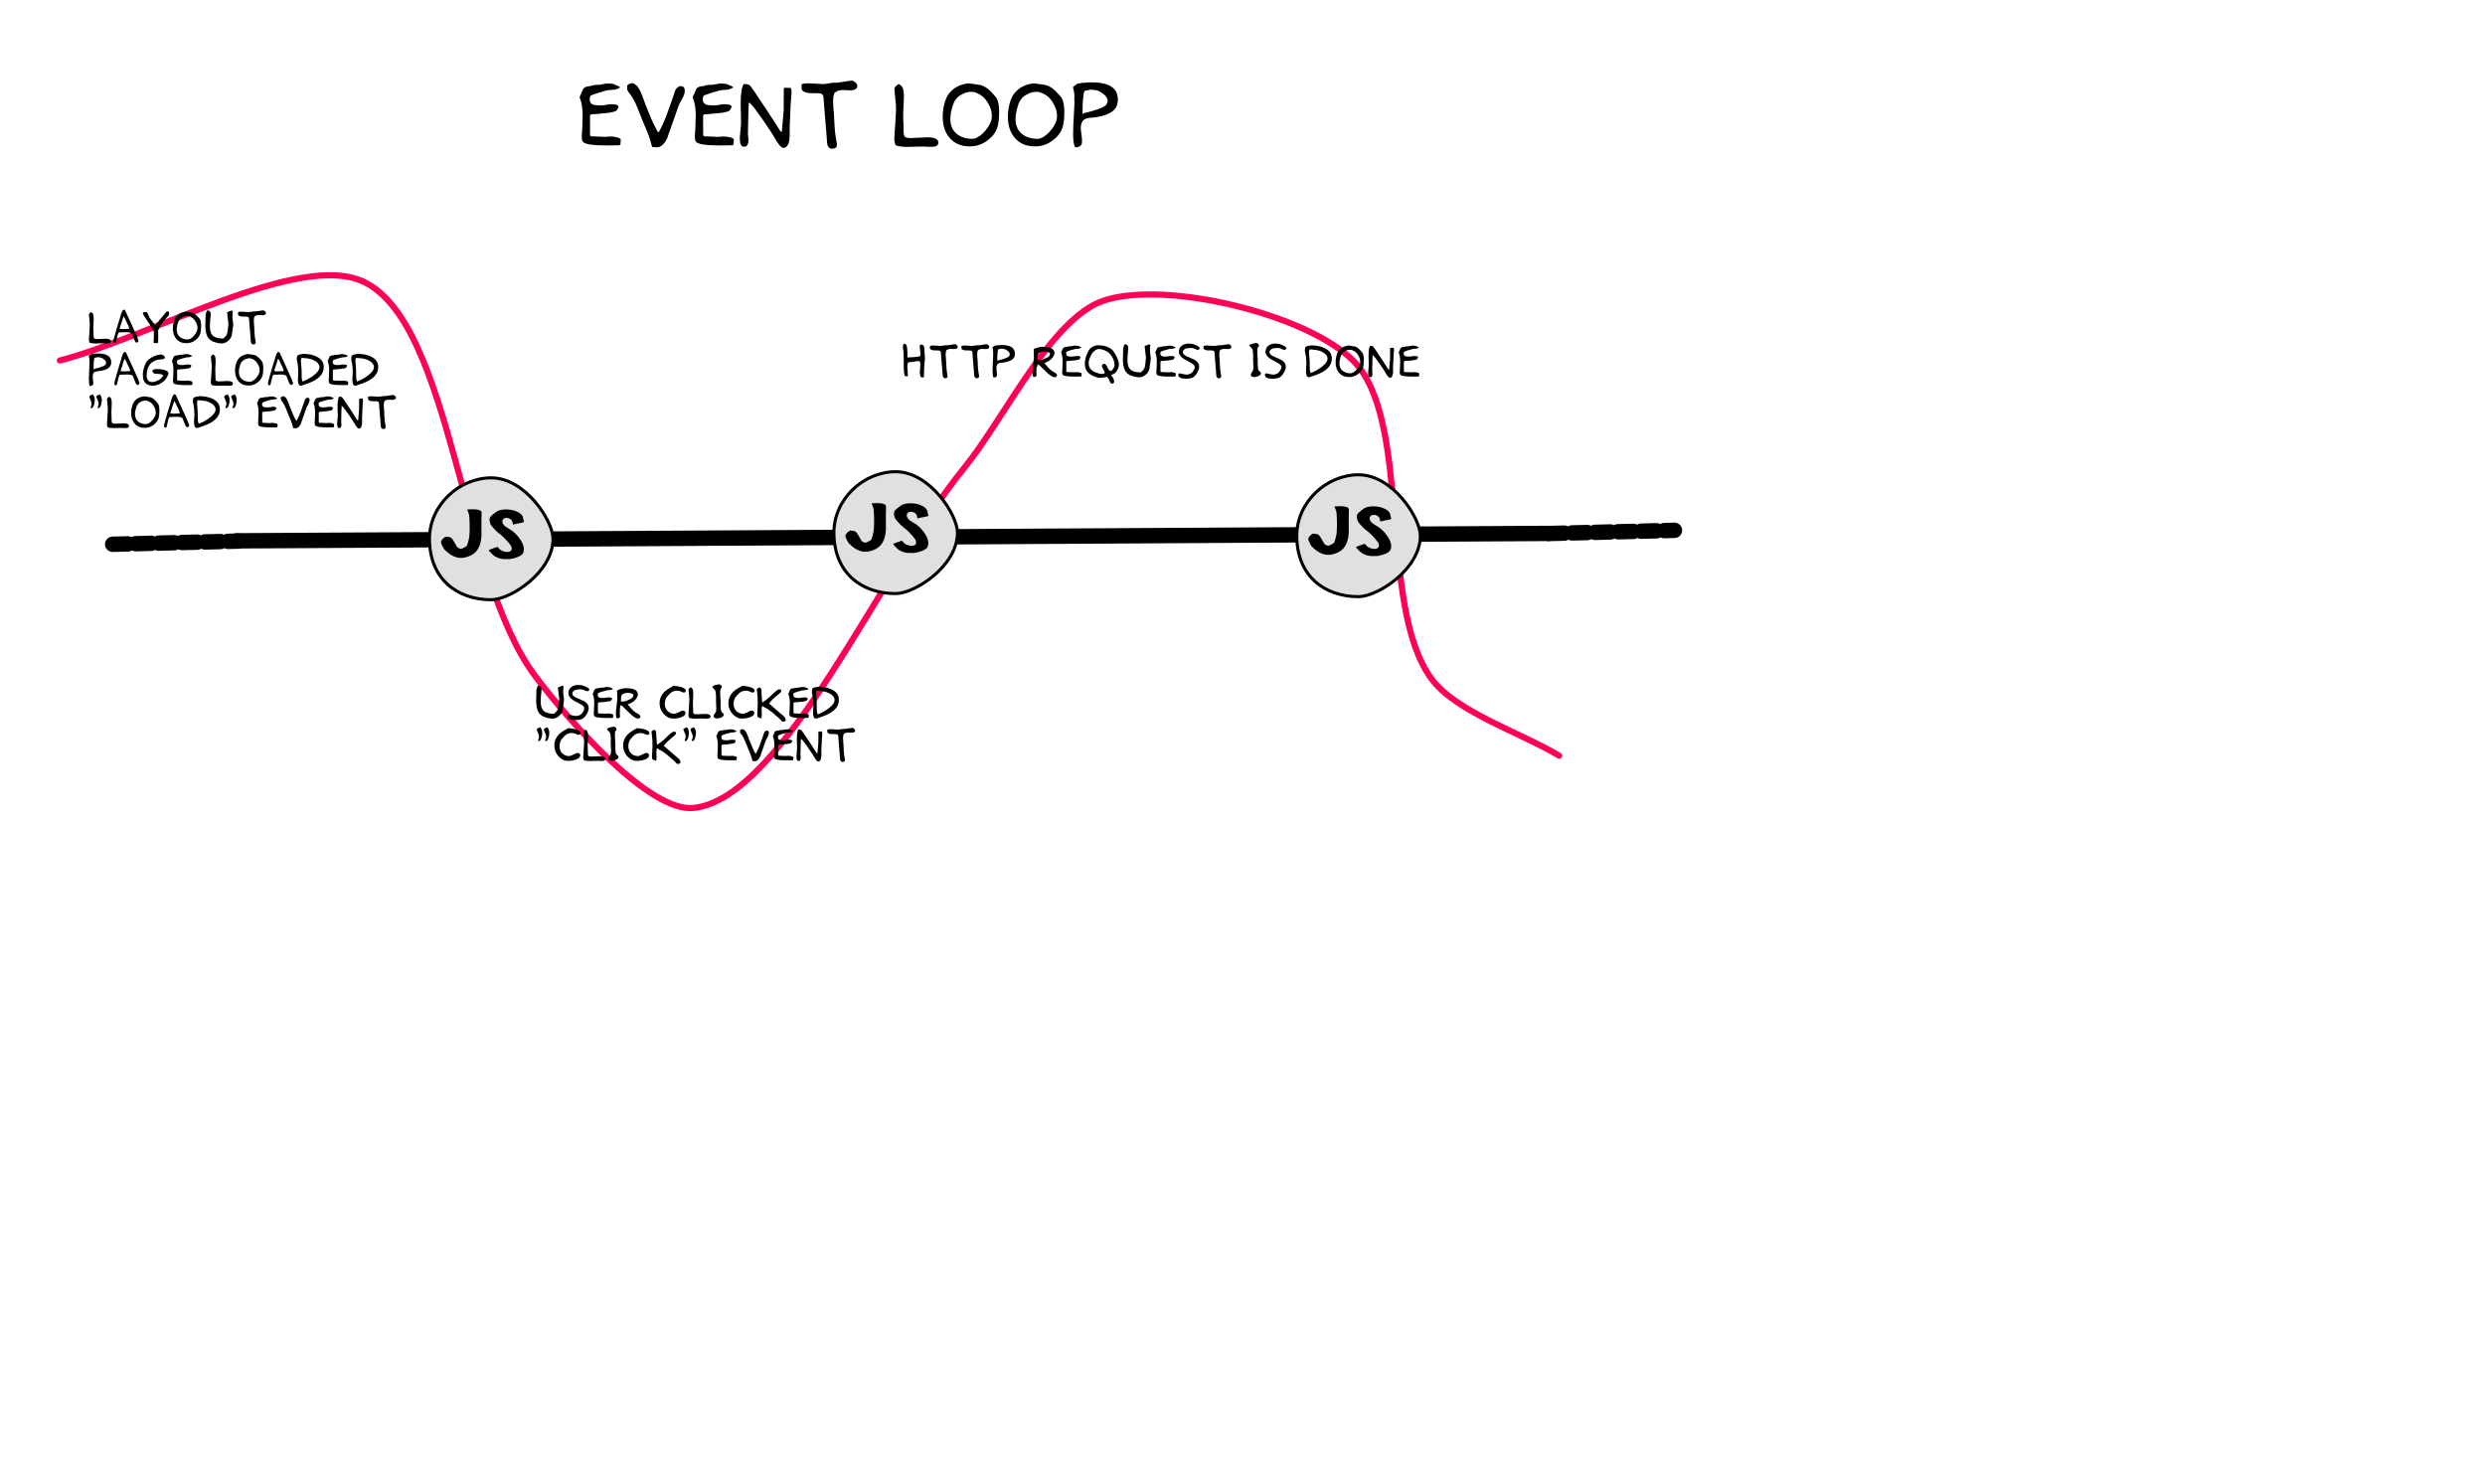 <?xml version="1.0" encoding="UTF-8"?>
<svg xmlns="http://www.w3.org/2000/svg" xmlns:xlink="http://www.w3.org/1999/xlink" width="1212pt" height="724pt" viewBox="0 0 1212 724" version="1.1">
<defs>
<g>
<symbol overflow="visible" id="glyph0-0">
<path style="stroke:none;" d="M 1.906 0 L 1.906 -24.766 L 13.297 -24.766 L 13.297 0 L 1.906 0 Z M 3.797 -1.953 L 11.391 -1.953 L 11.391 -22.844 L 3.797 -22.844 L 3.797 -1.953 Z M 3.797 -1.953 "/>
</symbol>
<symbol overflow="visible" id="glyph0-1">
<path style="stroke:none;" d="M 19.75 -22.562 C 19.84 -22.395 19.867 -21.855 19.828 -20.953 C 19.773 -19.797 19.758 -19.145 19.781 -19 C 19.738 -17.688 19.727 -15.926 19.75 -13.719 C 19.777 -13.133 19.797 -12.555 19.797 -11.984 C 19.797 -6.492 18.105 -2.918 14.734 -1.266 C 12.992 -0.398 11.34 0.031 9.781 0.031 C 7.082 0.031 4.398 -1.332 1.734 -4.062 C 1.484 -4.301 1.117 -4.926 0.641 -5.938 C 0.172 -6.945 -0.039 -7.535 0 -7.703 C 0.164 -8.43 0.613 -9.082 1.344 -9.656 C 2.008 -10.195 2.344 -10.414 2.344 -10.312 C 2.801 -10.27 3.254 -10.227 3.703 -10.188 C 4.273 -10.102 4.68 -9.977 4.922 -9.812 C 5.387 -9.52 6.004 -8.668 6.766 -7.266 C 7.535 -5.867 7.973 -5.137 8.078 -5.078 C 8.824 -4.617 9.426 -4.391 9.875 -4.391 C 9.875 -4.348 10.328 -4.539 11.234 -4.969 C 12.148 -5.395 12.68 -5.82 12.828 -6.25 C 12.98 -6.684 13.18 -7.379 13.422 -8.328 C 13.785 -9.773 13.957 -10.859 13.938 -11.578 C 14.039 -12.855 14.059 -14.625 14 -16.875 C 13.938 -19.059 13.836 -20.504 13.703 -21.203 L 12.844 -23.438 C 12.77 -23.613 13.625 -23.703 15.406 -23.703 C 17.832 -23.703 19.281 -23.32 19.75 -22.562 Z M 19.75 -22.562 "/>
</symbol>
<symbol overflow="visible" id="glyph0-2">
<path style="stroke:none;" d="M 7.047 0.594 C 5.098 0.406 3.426 -0.254 2.031 -1.391 C 1.77 -1.68 1.504 -1.957 1.234 -2.219 C 0.973 -2.488 0.699 -2.766 0.422 -3.047 C 0.141 -3.324 -0.008 -3.602 -0.031 -3.875 C 1.363 -4.383 2.781 -4.891 4.219 -5.391 C 4.809 -4.555 5.461 -3.957 6.172 -3.594 C 7.098 -3.113 8 -2.875 8.875 -2.875 C 10.371 -2.875 11.125 -3.441 11.125 -4.578 C 11.125 -4.973 11.008 -5.414 10.781 -5.906 C 10.238 -6.57 9.621 -7.336 8.938 -8.203 C 7.5 -9.805 6.129 -11.078 4.828 -12.016 C 4.285 -12.398 3.512 -13.129 2.516 -14.203 C 1.523 -15.273 0.957 -16 0.812 -16.375 C 0.488 -17.215 0.328 -17.941 0.328 -18.547 C 0.328 -19.012 0.41 -19.438 0.578 -19.812 C 0.723 -20.102 1.305 -20.66 2.328 -21.484 C 3.348 -22.305 4.094 -22.812 4.562 -23 C 5.676 -23.414 6.957 -23.625 8.406 -23.625 C 10.07 -23.625 11.625 -23.352 13.062 -22.812 C 14.582 -22.258 15.656 -21.512 16.281 -20.578 C 16.402 -20.422 16.566 -19.914 16.766 -19.062 C 16.98 -18.051 17.102 -17.512 17.125 -17.453 C 16.582 -17.285 16.023 -17.133 15.453 -17 C 14.805 -16.832 14.18 -16.727 13.578 -16.688 C 13.148 -16.477 12.527 -16.34 11.719 -16.281 C 11.664 -17.746 11.137 -18.695 10.141 -19.125 C 9.598 -19.371 9.082 -19.5 8.594 -19.5 C 8.008 -19.5 7.523 -19.332 7.141 -19 C 6.754 -18.676 6.562 -18.262 6.562 -17.766 C 6.562 -17.535 6.602 -17.309 6.688 -17.094 C 6.902 -16.383 7.453 -15.723 8.328 -15.109 C 9.105 -14.609 9.895 -14.113 10.688 -13.625 C 12.246 -12.613 13.664 -11.238 14.938 -9.5 C 16.371 -7.539 17.094 -5.762 17.094 -4.172 C 17.094 -3.555 16.98 -2.988 16.766 -2.469 C 16.254 -1.363 14.836 -0.508 12.516 0.094 C 11.254 0.426 10.43 0.602 10.047 0.625 C 9.379 0.664 8.379 0.652 7.047 0.594 Z M 7.047 0.594 "/>
</symbol>
<symbol overflow="visible" id="glyph1-0">
<path style="stroke:none;" d="M 1.281 0 L 1.281 -16.516 L 8.875 -16.516 L 8.875 0 L 1.281 0 Z M 2.531 -1.297 L 7.594 -1.297 L 7.594 -15.234 L 2.531 -15.234 L 2.531 -1.297 Z M 2.531 -1.297 "/>
</symbol>
<symbol overflow="visible" id="glyph1-1">
<path style="stroke:none;" d="M 1.141 -15.25 C 1.648 -14.977 1.977 -14.652 2.125 -14.281 C 2.309 -13.758 2.406 -13.012 2.406 -12.047 C 2.406 -11.555 2.379 -10.879 2.328 -10.016 C 2.266 -9.086 2.234 -8.473 2.234 -8.172 C 2.211 -7.734 2.219 -7.152 2.25 -6.438 C 2.301 -5.488 2.328 -4.918 2.328 -4.734 C 2.328 -4.348 2.328 -3.949 2.328 -3.547 C 2.336 -3.098 2.41 -2.746 2.547 -2.5 C 2.711 -2.207 3.25 -2.062 4.156 -2.062 C 4.52 -2.062 5.156 -2.094 6.062 -2.156 C 6.977 -2.215 7.664 -2.25 8.125 -2.25 C 9.863 -2.25 10.758 -1.84 10.812 -1.031 C 10.812 -0.438 10.504 -0.09 9.891 0 C 9.285 0.09 8.668 0.105 8.047 0.047 C 7.648 0.016 7.199 0 6.703 0 C 6.336 0 5.773 0.008 5.016 0.031 C 4.266 0.059 3.707 0.078 3.344 0.078 C 2.258 0.078 1.367 -0.016 0.672 -0.203 C 0.453 -0.273 0.344 -0.363 0.344 -0.469 C 0.156 -0.871 0.062 -1.352 0.062 -1.906 C 0.062 -2.121 0.082 -2.441 0.125 -2.859 C 0.164 -3.273 0.188 -3.582 0.188 -3.781 C 0.195 -4.184 0.266 -5.238 0.391 -6.938 C 0.48 -8.195 0.508 -9.234 0.469 -10.047 C 0.469 -10.16 0.336 -11.508 0.078 -14.094 C 0.148 -14.465 0.504 -14.852 1.141 -15.25 Z M 1.141 -15.25 "/>
</symbol>
<symbol overflow="visible" id="glyph1-2">
<path style="stroke:none;" d="M 10.453 -6.047 C 9.898 -7.336 9.129 -9.047 8.141 -11.172 C 6.961 -13.68 6.18 -15.383 5.797 -16.281 C 5.641 -16.301 5.363 -16.344 4.969 -16.406 C 4.531 -15.875 4.195 -15.254 3.969 -14.547 C 3.75 -13.836 3.543 -13.129 3.359 -12.422 C 3.023 -11.328 2.473 -9.508 1.703 -6.969 C 1.43 -6.145 1.289 -5.645 1.281 -5.469 C 1.281 -5.301 1.09 -4.621 0.719 -3.438 C 0.344 -2.258 0.156 -1.43 0.156 -0.953 C 0.156 -0.578 0.258 -0.34 0.469 -0.25 C 0.883 -0.082 1.188 -0.148 1.375 -0.453 C 1.445 -0.574 1.555 -1.004 1.703 -1.734 C 2.055 -3.535 2.406 -4.688 2.75 -5.188 C 2.75 -5.246 2.785 -5.289 2.859 -5.312 C 2.941 -5.332 3.039 -5.344 3.156 -5.344 C 3.363 -5.332 3.457 -5.328 3.438 -5.328 C 3.621 -5.328 4.055 -5.344 4.734 -5.375 C 5.41 -5.402 5.953 -5.422 6.359 -5.422 C 7.949 -5.422 8.883 -5.18 9.156 -4.703 C 9.215 -4.578 9.508 -3.867 10.031 -2.578 C 10.465 -1.422 10.773 -0.758 10.953 -0.594 C 11.129 -0.426 11.316 -0.344 11.516 -0.344 C 11.648 -0.344 11.785 -0.383 11.922 -0.469 C 12.012 -0.551 12.16 -0.672 12.359 -0.828 C 12.367 -0.848 12.379 -0.879 12.391 -0.922 C 12.48 -1.199 12.223 -2.055 11.609 -3.484 C 11.223 -4.336 10.836 -5.191 10.453 -6.047 Z M 7.734 -7.219 L 7.734 -7.094 C 7.492 -7.094 7.02 -7.066 6.312 -7.016 C 5.602 -6.973 5.07 -6.953 4.719 -6.953 C 4.156 -6.953 3.727 -7 3.438 -7.094 L 3.156 -7.094 L 5.109 -13.125 C 5.387 -12.832 5.641 -12.445 5.859 -11.969 C 6.043 -11.539 6.234 -11.113 6.422 -10.688 C 6.699 -10.133 6.984 -9.574 7.266 -9.016 C 7.574 -8.359 7.781 -7.758 7.875 -7.219 L 7.734 -7.219 Z M 7.734 -7.219 "/>
</symbol>
<symbol overflow="visible" id="glyph1-3">
<path style="stroke:none;" d="M 2.203 -15.25 C 2.48 -14.863 2.707 -14.434 2.875 -13.969 C 3.102 -13.383 3.301 -12.945 3.469 -12.656 C 3.738 -12.176 4.352 -11.355 5.312 -10.203 C 5.496 -9.93 5.688 -9.676 5.875 -9.438 C 6.164 -9.062 6.379 -8.875 6.516 -8.875 C 6.605 -8.875 6.879 -9.203 7.328 -9.859 C 7.879 -10.668 8.211 -11.141 8.328 -11.266 C 8.785 -11.785 9.547 -12.676 10.609 -13.938 C 10.836 -14.215 11.062 -14.508 11.281 -14.812 C 11.559 -15.164 11.82 -15.395 12.062 -15.5 C 12.402 -15.633 12.676 -15.613 12.875 -15.438 C 13.039 -15.289 13.125 -15.043 13.125 -14.703 C 13.125 -14.285 13.027 -13.91 12.844 -13.578 C 12.301 -13.023 11.285 -11.793 9.797 -9.891 C 9.43 -9.43 8.988 -8.699 8.469 -7.703 C 8.008 -6.816 7.77 -6.375 7.75 -6.375 C 7.75 -4.832 7.758 -3.785 7.781 -3.234 C 7.801 -2.078 7.785 -1.148 7.734 -0.453 C 7.703 -0.203 7.383 -0.078 6.781 -0.078 C 6.625 -0.078 6.41 -0.086 6.141 -0.109 C 5.867 -0.129 5.711 -0.141 5.672 -0.141 C 5.578 -0.473 5.531 -0.773 5.531 -1.047 C 5.531 -1.168 5.562 -1.461 5.625 -1.922 C 5.676 -2.305 5.691 -2.688 5.672 -3.062 C 5.641 -3.238 5.641 -3.766 5.672 -4.641 C 5.68 -5.316 5.633 -5.844 5.531 -6.219 C 5.27 -6.777 4.27 -8.32 2.531 -10.844 C 1.008 -13.027 0.258 -14.32 0.281 -14.719 C 0.289 -14.977 0.539 -15.133 1.031 -15.188 C 1.426 -15.207 1.816 -15.227 2.203 -15.25 Z M 2.203 -15.25 "/>
</symbol>
<symbol overflow="visible" id="glyph1-4">
<path style="stroke:none;" d="M 13.797 -8.531 C 13.797 -9.902 13.598 -10.977 13.203 -11.75 C 13.055 -12.008 12.59 -12.547 11.812 -13.359 C 11.039 -14.18 10.227 -14.719 9.375 -14.969 C 9.145 -15.027 8.145 -15.18 6.375 -15.422 C 4.281 -15.211 2.66 -14.363 1.516 -12.875 C 0.922 -12.094 0.48 -10.93 0.203 -9.391 C 0.078 -8.66 0.016 -7.949 0.016 -7.266 C 0.016 -5.16 0.57 -3.449 1.688 -2.141 C 2.852 -0.754 4.473 -0.055 6.547 -0.047 C 8.148 -0.016 9.613 -0.492 10.938 -1.484 C 12.121 -2.367 12.922 -3.398 13.328 -4.578 C 13.637 -5.512 13.797 -6.832 13.797 -8.531 Z M 11.641 -5.766 C 11.18 -4.766 10.523 -3.871 9.672 -3.094 C 8.828 -2.32 8.051 -1.914 7.344 -1.875 C 5.688 -1.875 4.363 -2.301 3.375 -3.156 C 2.383 -4.008 1.891 -5.207 1.891 -6.75 C 1.891 -7.352 1.969 -8 2.125 -8.688 C 2.332 -9.488 2.5 -10.066 2.625 -10.422 C 2.84 -10.98 3.148 -11.477 3.547 -11.906 C 3.793 -12.184 4.098 -12.414 4.453 -12.594 C 4.805 -12.77 5.148 -12.941 5.484 -13.109 C 5.887 -13.211 6.312 -13.297 6.75 -13.359 C 7.184 -13.359 7.52 -13.324 7.75 -13.266 C 7.926 -13.223 8.254 -13.09 8.734 -12.875 C 9.605 -12.477 10.363 -11.762 11 -10.734 C 11.676 -9.66 12.016 -8.57 12.016 -7.469 C 12.016 -6.832 11.887 -6.262 11.641 -5.766 Z M 11.641 -5.766 "/>
</symbol>
<symbol overflow="visible" id="glyph1-5">
<path style="stroke:none;" d="M 0.953 -16.141 C 1.629 -15.984 2.066 -15.746 2.266 -15.438 C 2.473 -15.133 2.578 -14.66 2.578 -14.016 C 2.578 -13.973 2.508 -13.23 2.375 -11.797 C 2.238 -10.359 2.172 -9.227 2.172 -8.406 C 2.172 -6.312 2.594 -4.809 3.438 -3.906 C 4.426 -2.852 6.172 -2.328 8.672 -2.328 C 8.773 -2.449 9.051 -2.711 9.5 -3.109 C 9.852 -3.43 10.102 -3.723 10.25 -3.984 C 10.57 -4.543 10.797 -5.453 10.922 -6.703 C 10.973 -7.324 11.066 -8.258 11.203 -9.5 L 10.547 -15.094 C 10.754 -15.227 11.094 -15.391 11.562 -15.578 C 12.152 -15.836 12.586 -15.969 12.859 -15.969 C 13.035 -15.969 13.125 -15.91 13.125 -15.797 L 13.297 -15.797 C 13.297 -15.453 13.262 -14.898 13.203 -14.141 C 13.16 -13.461 13.145 -12.902 13.156 -12.469 L 13.531 -9.516 C 13.539 -9.348 13.547 -9.176 13.547 -9 C 13.547 -8.738 13.434 -7.91 13.219 -6.516 C 13.145 -5.941 13.023 -5.082 12.859 -3.938 C 12.586 -2.852 11.957 -1.91 10.969 -1.109 C 9.988 -0.316 8.949 0.078 7.859 0.078 C 7.266 0.078 6.383 -0.062 5.219 -0.344 C 3.113 -0.84 1.668 -1.879 0.891 -3.453 C 0.266 -4.668 -0.047 -6.484 -0.047 -8.891 C -0.047 -9.418 -0.027 -10.086 0 -10.891 C 0.027 -11.824 0.055 -12.758 0.078 -13.688 C 0.191 -14.727 0.484 -15.547 0.953 -16.141 Z M 0.953 -16.141 "/>
</symbol>
<symbol overflow="visible" id="glyph1-6">
<path style="stroke:none;" d="M 12.453 -16.094 C 12.816 -16.039 13.133 -15.871 13.406 -15.594 C 13.684 -15.32 13.828 -15.035 13.828 -14.734 C 13.828 -14.328 13.57 -14.027 13.062 -13.844 C 12.801 -13.75 12.465 -13.703 12.062 -13.703 C 11.895 -13.703 11.621 -13.711 11.25 -13.734 C 10.875 -13.762 10.59 -13.781 10.406 -13.781 C 9.844 -13.781 9.367 -13.699 8.984 -13.547 L 8.328 -13.172 C 8.266 -13.078 8.195 -12.934 8.125 -12.75 C 7.988 -12.258 7.922 -11.691 7.922 -11.047 C 7.922 -10.66 7.945 -10.152 8 -9.531 C 8.082 -8.695 8.125 -8.211 8.125 -8.078 C 8.176 -7.098 8.223 -6.105 8.266 -5.109 C 8.316 -4.109 8.414 -3.18 8.562 -2.328 C 8.645 -1.93 8.738 -1.34 8.844 -0.562 C 8.914 0.039 8.617 0.398 7.953 0.516 C 7.336 0.605 6.898 0.387 6.641 -0.141 C 6.535 -0.379 6.465 -0.695 6.438 -1.094 C 6.414 -1.434 6.395 -1.773 6.375 -2.109 C 6.227 -4.012 5.992 -6.883 5.672 -10.719 C 5.66 -11.039 5.645 -11.383 5.625 -11.75 C 5.602 -12.113 5.512 -12.414 5.359 -12.656 C 5.211 -12.902 4.707 -13.031 3.844 -13.031 C 3.738 -13.031 3.559 -13.031 3.312 -13.031 C 3.07 -13.031 2.895 -13.031 2.781 -13.031 C 1.457 -13.031 0.645 -13.297 0.344 -13.828 C 0.258 -13.941 0.219 -14.086 0.219 -14.266 C 0.207 -14.387 0.211 -14.562 0.234 -14.781 C 0.254 -14.996 0.266 -15.148 0.266 -15.234 C 0.73 -15.367 1.301 -15.438 1.969 -15.438 C 2.352 -15.438 2.953 -15.398 3.766 -15.328 C 4.586 -15.266 5.195 -15.234 5.594 -15.234 C 5.883 -15.273 6.344 -15.336 6.969 -15.422 C 7.207 -15.523 7.891 -15.578 9.016 -15.578 C 9.223 -15.617 10.367 -15.789 12.453 -16.094 Z M 12.453 -16.094 "/>
</symbol>
<symbol overflow="visible" id="glyph1-7">
<path style="stroke:none;" d="M 10.891 -12.141 C 10.703 -13.535 9.895 -14.508 8.469 -15.062 C 7.469 -15.465 6.059 -15.672 4.25 -15.672 C 3.695 -15.629 3.145 -15.59 2.594 -15.562 C 2.195 -15.531 1.699 -15.457 1.109 -15.344 C 0.922 -15.27 0.699 -15.117 0.453 -14.891 C 0.211 -14.66 0.059 -14.547 0 -14.547 C 0.051 -14.223 0.148 -13.727 0.297 -13.062 C 0.336 -12.789 0.348 -12.398 0.328 -11.891 C 0.305 -11.391 0.316 -11.008 0.359 -10.75 C 0.359 -10.301 0.305 -9.176 0.203 -7.375 C 0.098 -5.582 0.047 -4.211 0.047 -3.266 C 0.047 -1.648 0.172 -0.566 0.422 -0.016 C 0.422 0.117 0.531 0.188 0.75 0.188 C 1.02 0.188 1.305 0.102 1.609 -0.062 C 1.918 -0.227 2.098 -0.422 2.141 -0.641 C 2.18 -0.867 2.203 -1.129 2.203 -1.422 C 2.203 -1.773 2.148 -2.297 2.047 -2.984 C 1.953 -3.68 1.906 -4.188 1.906 -4.5 C 1.906 -5.133 2.039 -5.676 2.312 -6.125 C 2.352 -6.184 2.41 -6.27 2.484 -6.375 C 2.773 -6.664 3.223 -6.859 3.828 -6.953 C 4.324 -7.004 4.832 -7.062 5.344 -7.125 C 7.945 -7.488 9.633 -8.25 10.406 -9.406 C 10.77 -9.957 10.953 -10.617 10.953 -11.391 C 10.953 -11.629 10.93 -11.879 10.891 -12.141 Z M 8.188 -10.281 C 7.758 -9.633 5.855 -8.902 2.484 -8.094 L 2.484 -7.922 L 2.328 -7.922 C 2.328 -10.816 2.484 -12.695 2.797 -13.562 C 3.148 -13.633 3.676 -13.742 4.375 -13.891 L 5.812 -13.719 C 6.445 -13.488 7 -13.18 7.469 -12.797 C 8.113 -12.273 8.438 -11.73 8.438 -11.172 C 8.438 -10.879 8.352 -10.582 8.188 -10.281 Z M 8.188 -10.281 "/>
</symbol>
<symbol overflow="visible" id="glyph1-8">
<path style="stroke:none;" d="M 8.469 -15.297 C 8.852 -15.254 9.289 -15.086 9.781 -14.797 C 10.332 -14.453 10.609 -14.105 10.609 -13.766 C 10.609 -13.555 10.492 -13.355 10.266 -13.172 C 9.992 -12.961 9.512 -12.836 8.828 -12.797 C 7.922 -12.754 7.398 -12.715 7.266 -12.688 C 4.066 -11.914 2.254 -9.898 1.828 -6.641 C 1.785 -6.203 1.727 -5.535 1.656 -4.641 C 1.863 -2.711 2.766 -1.75 4.359 -1.75 C 5.254 -1.75 6.27 -2.051 7.406 -2.656 C 7.895 -2.926 8.348 -3.238 8.766 -3.594 C 9.355 -4.082 9.656 -4.516 9.656 -4.891 C 9.656 -5.316 9.027 -5.578 7.781 -5.672 C 6.988 -5.742 6.199 -5.805 5.422 -5.859 C 5.18 -5.941 4.957 -6.148 4.75 -6.484 C 4.551 -6.824 4.453 -7.145 4.453 -7.438 C 4.992 -7.863 5.508 -8.078 6 -8.078 L 7.094 -8.078 C 8.289 -8.078 9.352 -7.941 10.281 -7.672 C 11.684 -7.305 12.367 -6.707 12.328 -5.875 C 12.316 -5.676 12.102 -5.148 11.688 -4.297 C 11.094 -3.066 10.117 -2.039 8.766 -1.219 C 7.422 -0.395 6.027 0.016 4.594 0.016 C 3.613 0.016 2.715 -0.203 1.906 -0.641 C 0.508 -1.398 -0.188 -2.922 -0.188 -5.203 C -0.188 -6.504 0.051 -7.844 0.531 -9.219 C 0.965 -10.559 1.508 -11.582 2.156 -12.281 C 2.809 -12.977 3.789 -13.625 5.094 -14.219 C 6.395 -14.82 7.52 -15.125 8.469 -15.125 L 8.469 -15.297 Z M 8.469 -15.297 "/>
</symbol>
<symbol overflow="visible" id="glyph1-9">
<path style="stroke:none;" d="M 6.625 -15.375 C 7.59 -15.375 8.207 -15.316 8.469 -15.203 C 8.738 -15.086 9.203 -14.883 9.859 -14.594 L 9.859 -14.281 L 9.703 -14.281 C 9.359 -14.051 8.949 -13.914 8.484 -13.875 C 8.023 -13.832 7.559 -13.793 7.094 -13.766 C 6.789 -13.734 6.039 -13.535 4.844 -13.172 C 3.602 -12.785 2.902 -12.523 2.75 -12.391 C 2.602 -12.266 2.531 -11.949 2.531 -11.453 C 2.539 -10.766 2.891 -10.332 3.578 -10.156 C 3.879 -10.07 4.535 -10.031 5.547 -10.031 C 5.816 -10.07 6.227 -10.129 6.781 -10.203 C 6.945 -10.273 7.25 -10.312 7.688 -10.312 C 8.934 -10.312 9.562 -10.113 9.562 -9.719 C 9.508 -9.5 9.355 -9.191 9.109 -8.797 C 8.816 -8.535 7.945 -8.32 6.5 -8.156 C 5.508 -8.062 4.523 -7.973 3.547 -7.891 C 3.379 -7.891 3.215 -7.891 3.062 -7.891 C 2.875 -7.867 2.781 -7.793 2.781 -7.672 L 2.609 -7.672 C 2.609 -4.328 2.613 -2.707 2.625 -2.812 C 2.613 -2.707 2.613 -2.656 2.625 -2.656 C 2.625 -2.656 2.676 -2.656 2.781 -2.656 L 2.781 -2.5 C 3.238 -2.5 3.891 -2.473 4.734 -2.422 C 5.574 -2.379 6.207 -2.359 6.625 -2.359 C 6.77 -2.418 7.039 -2.453 7.438 -2.453 C 7.988 -2.453 8.535 -2.387 9.078 -2.266 C 9.68 -2.129 10.016 -1.965 10.078 -1.781 C 10.105 -1.676 10.098 -1.34 10.047 -0.781 C 10.047 -0.695 10.047 -0.613 10.047 -0.531 C 10.035 -0.477 9.973 -0.453 9.859 -0.453 L 9.859 -0.312 C 9.711 -0.312 9.273 -0.301 8.547 -0.281 C 7.828 -0.27 7.215 -0.266 6.719 -0.266 C 3.113 -0.266 1.145 -0.598 0.812 -1.266 C 0.664 -1.543 0.594 -1.941 0.594 -2.453 C 0.594 -2.691 0.609 -3.004 0.641 -3.391 C 0.68 -3.824 0.703 -4.109 0.703 -4.234 C 0.773 -6.254 0.812 -7.328 0.812 -7.453 C 0.812 -9.16 0.629 -10.488 0.266 -11.438 C 0.129 -11.82 0.062 -12.047 0.062 -12.109 C 0.062 -12.191 0.094 -12.234 0.156 -12.234 C 0.414 -12.836 0.676 -13.438 0.938 -14.031 C 1.238 -14.52 1.852 -14.766 2.781 -14.766 C 3.176 -14.961 3.895 -15.062 4.938 -15.062 L 6.625 -15.375 Z M 6.625 -15.375 "/>
</symbol>
<symbol overflow="visible" id="glyph1-10">
<path style="stroke:none;" d=""/>
</symbol>
<symbol overflow="visible" id="glyph1-11">
<path style="stroke:none;" d="M 13.141 -9.578 C 13.004 -11.648 11.773 -13.211 9.453 -14.266 C 7.648 -15.086 5.539 -15.5 3.125 -15.5 C 3.039 -15.469 2.523 -15.379 1.578 -15.234 C 1.086 -15.141 0.621 -14.926 0.188 -14.594 C 0.188 -14.383 0.145 -14.082 0.062 -13.688 C -0.008 -13.301 -0.035 -12.996 -0.016 -12.781 C 0.055 -12.438 0.191 -11.773 0.391 -10.797 C 0.586 -9.766 0.703 -8.398 0.734 -6.703 C 0.742 -6.254 0.711 -5.613 0.641 -4.781 C 0.578 -3.914 0.547 -3.289 0.547 -2.906 C 0.547 -2.051 0.66 -1.316 0.891 -0.703 C 1.105 -0.16 1.555 0.074 2.234 0.016 L 4.766 -0.844 C 10.617 -2.77 13.41 -5.68 13.141 -9.578 Z M 2.812 -2 C 2.727 -2.301 2.59 -2.812 2.406 -3.531 C 2.406 -4.465 2.383 -5.879 2.344 -7.766 C 2.281 -8.773 2.164 -10.297 2 -12.328 C 2.02 -12.836 2.148 -13.242 2.391 -13.547 C 3.035 -13.484 4.008 -13.387 5.312 -13.266 C 6.227 -13.16 7.125 -12.914 8 -12.531 C 8.965 -12.102 9.727 -11.57 10.281 -10.938 C 10.801 -10.344 11.062 -9.715 11.062 -9.062 C 11.062 -7.664 9.934 -6.18 7.688 -4.609 C 6.082 -3.473 4.457 -2.602 2.812 -2 Z M 2.812 -2 "/>
</symbol>
<symbol overflow="visible" id="glyph1-12">
<path style="stroke:none;" d="M 2 -16.391 C 0.801 -15.973 0.203 -15.586 0.203 -15.234 C 0.203 -15.117 0.395 -14.648 0.781 -13.828 C 1.176 -13.004 1.375 -12.316 1.375 -11.766 C 1.375 -11.453 1.309 -11.152 1.188 -10.875 C 1 -10.477 0.906 -10.133 0.906 -9.844 C 0.906 -9.695 0.961 -9.625 1.078 -9.625 C 1.648 -9.539 2.113 -10 2.469 -11 C 2.77 -11.84 2.922 -12.758 2.922 -13.75 C 2.922 -14.059 2.898 -14.32 2.859 -14.531 C 2.742 -15.082 2.457 -15.703 2 -16.391 Z M 5.453 -16.391 C 4.242 -15.973 3.641 -15.586 3.641 -15.234 C 3.641 -15.117 3.832 -14.648 4.219 -13.828 C 4.613 -13.004 4.812 -12.316 4.812 -11.766 C 4.812 -11.453 4.754 -11.152 4.641 -10.875 C 4.453 -10.477 4.359 -10.133 4.359 -9.844 C 4.359 -9.695 4.41 -9.625 4.516 -9.625 C 5.098 -9.539 5.562 -10 5.906 -11 C 6.207 -11.84 6.359 -12.758 6.359 -13.75 C 6.359 -14.059 6.336 -14.32 6.297 -14.531 C 6.191 -15.082 5.91 -15.703 5.453 -16.391 Z M 5.453 -16.391 "/>
</symbol>
<symbol overflow="visible" id="glyph1-13">
<path style="stroke:none;" d="M 1.5 -15.484 C 1.715 -15.348 1.926 -15.211 2.125 -15.078 C 2.332 -14.941 2.52 -14.758 2.688 -14.531 C 3.051 -14.02 3.406 -13.324 3.75 -12.453 C 4.02 -11.723 4.289 -10.98 4.562 -10.234 C 5.32 -8.297 5.926 -6.832 6.375 -5.844 C 6.414 -5.758 6.805 -4.992 7.547 -3.547 L 7.891 -3.547 L 7.891 -3.719 C 8.461 -4.695 9.031 -5.922 9.594 -7.391 C 10.051 -8.668 10.508 -9.953 10.969 -11.234 C 11.07 -11.504 11.359 -12.344 11.828 -13.75 C 12.199 -14.402 12.656 -14.734 13.188 -14.734 C 13.383 -14.734 13.578 -14.668 13.766 -14.547 L 13.844 -14.484 C 14.113 -14.223 14.195 -13.785 14.094 -13.172 C 14.008 -12.691 13.793 -12.137 13.453 -11.516 C 13.004 -10.742 12.73 -10.227 12.641 -9.969 C 12.18 -8.645 11.48 -6.664 10.547 -4.031 C 10.328 -3.406 10.113 -2.785 9.906 -2.172 C 9.625 -1.492 9.262 -0.941 8.828 -0.516 C 8.359 -0.047 7.879 0.188 7.391 0.188 C 7.297 0.188 7.113 0.176 6.844 0.156 C 6.582 0.133 6.355 0.125 6.172 0.125 C 6.172 0.082 6.09 -0.191 5.938 -0.703 C 5.781 -1.223 5.703 -1.504 5.703 -1.547 C 5.316 -2.816 4.715 -4.352 3.906 -6.156 C 3.457 -7.246 3.02 -8.348 2.594 -9.453 C 2.062 -10.773 1.512 -11.812 0.953 -12.562 C 0.848 -12.676 0.668 -12.91 0.422 -13.266 C 0.422 -13.293 0.355 -13.414 0.234 -13.625 C 0.109 -13.84 0.047 -13.957 0.047 -13.969 C 0.074 -14.082 0.094 -14.191 0.094 -14.297 C 0.094 -14.367 0.086 -14.445 0.078 -14.531 C 0.066 -14.613 0.062 -14.676 0.062 -14.719 C 0.062 -14.945 0.312 -15.164 0.812 -15.375 C 0.812 -15.383 0.926 -15.398 1.156 -15.422 C 1.383 -15.441 1.5 -15.461 1.5 -15.484 Z M 1.5 -15.484 "/>
</symbol>
<symbol overflow="visible" id="glyph1-14">
<path style="stroke:none;" d="M 0.906 -15.25 C 1.309 -15.238 1.578 -15.227 1.703 -15.219 C 1.992 -15.176 2.223 -15.082 2.391 -14.938 C 2.629 -14.758 3.953 -12.84 6.359 -9.188 C 8.73 -5.582 9.922 -3.738 9.922 -3.656 L 10.219 -3.656 C 10.34 -4.789 10.492 -6.508 10.672 -8.812 C 10.672 -8.883 10.688 -10.707 10.719 -14.281 C 10.965 -14.332 11.254 -14.348 11.578 -14.328 C 12.117 -14.297 12.41 -14.281 12.453 -14.281 C 12.543 -13.938 12.594 -13.551 12.594 -13.125 C 12.594 -12.82 12.555 -12.367 12.484 -11.766 C 12.422 -11.16 12.391 -10.711 12.391 -10.422 C 12.305 -9.172 12.215 -7.289 12.125 -4.781 C 12.145 -4.113 12.156 -3.434 12.156 -2.75 C 12.133 -1.945 12.035 -1.301 11.859 -0.812 C 11.566 -0.008 11.137 0.367 10.578 0.328 C 10.18 0.297 9.66 -0.219 9.016 -1.219 C 8.609 -1.902 8.195 -2.594 7.781 -3.281 C 4.477 -8.246 2.613 -10.734 2.188 -10.734 C 2.094 -9.828 2.02 -7.363 1.969 -3.344 C 1.945 -3.125 1.957 -2.809 2 -2.406 C 2.051 -2 2.078 -1.695 2.078 -1.5 C 2.078 -1.113 2.012 -0.785 1.891 -0.516 C 1.734 -0.141 1.434 0.047 1 0.047 C 0.32 0.047 -0.016 -0.613 -0.016 -1.938 C -0.016 -2.363 0.031 -2.984 0.125 -3.797 C 0.215 -4.605 0.27 -5.207 0.281 -5.594 C 0.281 -6.02 0.27 -6.766 0.25 -7.828 C 0.207 -8.961 0.188 -9.82 0.188 -10.406 C 0.188 -12.809 0.426 -14.426 0.906 -15.25 Z M 0.906 -15.25 "/>
</symbol>
<symbol overflow="visible" id="glyph1-15">
<path style="stroke:none;" d="M 7.812 -15.797 C 8.309 -15.609 8.785 -15.395 9.234 -15.156 C 9.887 -14.77 10.219 -14.414 10.219 -14.094 C 10.219 -13.82 9.988 -13.582 9.531 -13.375 C 9.426 -13.32 9.309 -13.297 9.188 -13.297 C 8.938 -13.297 8.586 -13.41 8.141 -13.641 C 7.629 -13.887 7.293 -14.035 7.141 -14.078 C 6.703 -14.168 6.191 -14.219 5.609 -14.219 C 4.598 -14.219 3.758 -14.066 3.094 -13.766 C 2.27 -13.391 1.883 -12.824 1.938 -12.078 C 1.977 -11.367 2.613 -10.727 3.844 -10.156 C 5.027 -9.633 6.219 -9.113 7.406 -8.594 C 8.746 -7.875 9.539 -7.023 9.781 -6.047 C 9.863 -5.734 9.906 -5.41 9.906 -5.078 C 9.906 -4.191 9.586 -3.223 8.953 -2.172 C 8.211 -0.898 7.43 -0.09 6.609 0.25 C 5.797 0.59 4.668 0.766 3.234 0.766 C 2.129 0.766 1.262 0.602 0.641 0.281 C -0.105 -0.09 -0.402 -0.688 -0.25 -1.5 C -0.145 -1.52 -0.055 -1.594 0.016 -1.719 C 0.086 -1.84 0.195 -1.887 0.344 -1.859 L 3.094 -1.297 C 3.34 -1.285 3.719 -1.262 4.219 -1.234 C 4.559 -1.316 5.07 -1.488 5.75 -1.75 C 6.332 -2.09 6.863 -2.707 7.344 -3.594 C 7.59 -3.996 7.719 -4.438 7.719 -4.906 C 7.719 -5.238 7.648 -5.508 7.516 -5.719 C 7.379 -5.977 6.957 -6.336 6.25 -6.797 C 5.852 -7.055 5.176 -7.426 4.219 -7.906 C 3.27 -8.383 2.57 -8.773 2.125 -9.078 C 1.406 -9.574 0.852 -10.129 0.469 -10.734 C 0.145 -11.242 -0.016 -11.797 -0.016 -12.391 C -0.016 -12.605 0.004 -12.832 0.047 -13.062 C 0.254 -14.176 0.836 -15.031 1.797 -15.625 C 2.637 -16.121 3.66 -16.375 4.859 -16.375 C 5.387 -16.375 5.91 -16.32 6.422 -16.219 C 6.555 -16.238 6.75 -16.191 7 -16.078 C 7.383 -15.93 7.656 -15.836 7.812 -15.797 Z M 7.812 -15.797 "/>
</symbol>
<symbol overflow="visible" id="glyph1-16">
<path style="stroke:none;" d="M 11.547 -1.562 C 11.336 -1.82 11.004 -2.066 10.547 -2.297 C 9.941 -2.605 9.527 -2.844 9.312 -3 C 8.582 -3.527 7.918 -4.141 7.328 -4.828 C 6.734 -5.512 6.145 -6.211 5.562 -6.922 C 5.77 -6.922 6.223 -7.098 6.922 -7.453 C 7.816 -7.848 8.613 -8.43 9.312 -9.203 C 10.113 -10.098 10.516 -10.969 10.516 -11.812 C 10.516 -12.152 10.445 -12.477 10.312 -12.781 C 9.688 -14.113 7.914 -14.781 5 -14.781 C 5 -14.75 4.805 -14.75 4.422 -14.781 C 4.023 -14.801 3.828 -14.805 3.828 -14.797 C 3.648 -14.742 3.242 -14.633 2.609 -14.469 C 2.359 -14.383 1.988 -14.289 1.5 -14.188 C 1.125 -13.988 0.742 -13.816 0.359 -13.672 C 0.359 -13.336 0.391 -12.621 0.453 -11.531 C 0.504 -10.602 0.512 -9.867 0.484 -9.328 C 0.473 -9.109 0.352 -8.07 0.125 -6.219 C -0.09 -4.488 -0.203 -3.18 -0.203 -2.297 C -0.203 -1.266 -0.07 -0.586 0.188 -0.266 C 0.277 -0.129 0.422 -0.062 0.609 -0.062 C 0.793 -0.062 1.133 -0.195 1.625 -0.469 C 1.727 -0.469 1.785 -0.523 1.797 -0.641 C 1.773 -0.391 1.766 -0.492 1.766 -0.953 C 1.766 -1.168 1.754 -1.578 1.734 -2.172 C 1.711 -2.773 1.703 -3.242 1.703 -3.578 C 1.703 -4.848 1.828 -5.75 2.078 -6.281 L 2.078 -6.578 C 2.293 -6.578 2.582 -6.402 2.938 -6.062 C 3.176 -5.82 3.426 -5.574 3.688 -5.328 C 4.914 -4.129 6.145 -2.934 7.375 -1.75 C 9.215 -0.145 10.547 0.371 11.359 -0.188 C 11.629 -0.371 11.766 -0.617 11.766 -0.922 C 11.766 -1.148 11.691 -1.363 11.547 -1.562 Z M 2.266 -8.234 C 2.266 -9.473 2.289 -10.25 2.344 -10.562 C 2.508 -11.363 2.914 -11.895 3.562 -12.156 L 5.109 -12.562 C 7.305 -12.445 8.387 -12.027 8.359 -11.312 C 8.336 -10.582 7.789 -9.945 6.719 -9.406 C 5.926 -9.062 5.121 -8.727 4.312 -8.406 L 2.266 -8.234 Z M 2.266 -8.234 "/>
</symbol>
<symbol overflow="visible" id="glyph1-17">
<path style="stroke:none;" d="M 6.797 -15.953 C 8.066 -15.91 9.316 -15.707 10.547 -15.344 C 12.324 -14.801 13.055 -14.074 12.734 -13.172 C 12.586 -13.016 12.465 -12.887 12.375 -12.797 C 12.207 -12.711 12.035 -12.672 11.859 -12.672 C 11.609 -12.672 11.277 -12.758 10.875 -12.938 C 10.344 -13.184 10.039 -13.328 9.969 -13.359 C 9.469 -13.492 8.965 -13.562 8.469 -13.562 C 7.102 -13.562 5.918 -13.055 4.922 -12.047 C 4.609 -11.691 4.129 -11.164 3.484 -10.469 C 2.859 -9.406 2.547 -8.293 2.547 -7.141 C 2.547 -5.773 2.969 -4.637 3.812 -3.734 C 4.707 -2.773 5.926 -2.297 7.469 -2.297 C 7.902 -2.473 8.562 -2.734 9.438 -3.078 C 9.758 -3.242 10.086 -3.414 10.422 -3.594 C 10.816 -3.777 11.148 -3.875 11.422 -3.875 C 11.711 -3.875 11.992 -3.77 12.266 -3.562 C 12.535 -3.363 12.664 -3.055 12.656 -2.641 C 12.645 -1.828 11.957 -1.16 10.594 -0.641 C 9.406 -0.203 8.105 0.016 6.703 0.016 C 5.891 0.016 5.27 -0.07 4.844 -0.25 C 3.344 -0.863 2.152 -1.848 1.281 -3.203 C 0.426 -4.504 0 -5.938 0 -7.5 C 0 -9.445 0.664 -11.164 2 -12.656 C 2.59 -13.309 3.363 -13.93 4.312 -14.516 C 5.133 -14.992 5.961 -15.473 6.797 -15.953 Z M 6.797 -15.953 "/>
</symbol>
<symbol overflow="visible" id="glyph1-18">
<path style="stroke:none;" d="M 3.141 -16.703 C 3.918 -16.441 4.359 -16.105 4.453 -15.703 C 4.461 -15.617 4.469 -15.543 4.469 -15.484 C 4.469 -15.242 4.348 -14.965 4.109 -14.656 C 3.879 -14.344 3.746 -14.082 3.719 -13.875 C 3.707 -12.125 3.703 -11.289 3.703 -11.375 C 3.742 -10.695 3.805 -9.695 3.891 -8.375 C 3.891 -7.508 3.895 -6.645 3.906 -5.781 C 3.934 -4.664 4.055 -3.867 4.266 -3.391 C 4.348 -3.223 4.523 -3.035 4.797 -2.828 C 5.066 -2.617 5.242 -2.449 5.328 -2.328 C 5.461 -2.141 5.48 -1.902 5.391 -1.625 C 5.223 -1.113 4.773 -0.715 4.047 -0.438 C 3.492 -0.195 2.871 -0.055 2.188 -0.016 C 1.852 0.004 1.504 -0.07 1.141 -0.25 C 0.773 -0.434 0.559 -0.691 0.5 -1.016 C 0.438 -1.418 0.594 -1.852 0.969 -2.312 C 1.402 -2.832 1.645 -3.234 1.688 -3.516 C 1.746 -3.961 1.781 -4.484 1.781 -5.078 C 1.781 -5.492 1.758 -6.031 1.719 -6.688 C 1.676 -7.508 1.648 -8.02 1.641 -8.219 C 1.648 -9.152 1.656 -10.082 1.656 -11 C 1.645 -12.145 1.523 -13.035 1.297 -13.672 C 1.117 -13.867 0.848 -14.18 0.484 -14.609 C 0.023 -15.117 -0.203 -15.422 -0.203 -15.516 C -0.203 -15.574 -0.164 -15.609 -0.094 -15.609 C 0.27 -15.973 0.773 -16.219 1.422 -16.344 C 2.555 -16.582 3.129 -16.703 3.141 -16.703 Z M 3.141 -16.703 "/>
</symbol>
<symbol overflow="visible" id="glyph1-19">
<path style="stroke:none;" d="M 0.891 -15.156 C 1.199 -15.051 1.391 -14.988 1.453 -14.969 C 1.668 -14.863 1.828 -14.73 1.922 -14.578 C 2.023 -14.336 2.094 -14.004 2.125 -13.578 C 2.125 -13.223 2.125 -12.855 2.125 -12.484 C 2.133 -12.297 2.242 -10.883 2.453 -8.25 C 2.461 -8.238 2.504 -8.082 2.578 -7.781 L 2.734 -7.781 L 2.734 -7.922 C 2.816 -8.023 2.977 -8.156 3.219 -8.312 C 3.457 -8.477 3.609 -8.562 3.672 -8.562 C 4.199 -8.988 5.004 -9.633 6.078 -10.5 C 6.086 -10.52 6.758 -11.172 8.094 -12.453 C 8.957 -13.285 9.66 -13.828 10.203 -14.078 C 10.449 -14.18 10.695 -14.234 10.938 -14.234 C 11.258 -14.234 11.5 -14.133 11.656 -13.938 C 11.863 -13.676 11.863 -13.383 11.656 -13.062 C 11.469 -12.75 11.145 -12.402 10.688 -12.031 C 10.32 -11.727 9.957 -11.43 9.594 -11.141 C 8.57 -10.242 7.977 -9.723 7.812 -9.578 C 7.133 -8.953 6.602 -8.367 6.219 -7.828 C 6.207 -7.797 6.117 -7.711 5.953 -7.578 C 5.859 -7.492 5.812 -7.402 5.812 -7.312 C 7.09 -6.238 9.008 -4.574 11.562 -2.328 C 11.914 -2.055 12.266 -1.773 12.609 -1.484 C 13.043 -1.141 13.359 -0.801 13.547 -0.469 C 13.816 0 13.953 0.363 13.953 0.625 C 13.953 0.852 13.863 1.047 13.688 1.203 C 13.445 1.418 13.148 1.531 12.797 1.531 C 12.535 1.531 12.301 1.461 12.094 1.328 L 10.672 -0.141 C 9.523 -1.117 8.379 -2.102 7.234 -3.094 C 5.879 -4.207 4.645 -5 3.531 -5.469 C 3.457 -5.496 3.305 -5.602 3.078 -5.781 C 2.859 -5.957 2.691 -6.047 2.578 -6.047 L 2.578 -6.219 L 2.438 -6.219 L 2.438 -5.875 C 2.27 -5.477 2.188 -4.902 2.188 -4.156 C 2.188 -3.832 2.203 -3.363 2.234 -2.75 C 2.262 -2.145 2.281 -1.723 2.281 -1.484 L 2.125 -0.234 C 2.02 -0.234 1.969 -0.234 1.969 -0.234 C 1.969 -0.234 1.969 -0.18 1.969 -0.078 L 1.656 -0.078 C 1.539 -0.211 1.293 -0.328 0.922 -0.422 C 0.547 -0.523 0.305 -0.691 0.203 -0.922 C 0.098 -1.16 0.047 -1.609 0.047 -2.266 C 0.047 -2.629 0.094 -3.375 0.188 -4.5 C 0.332 -6.551 0.34 -8.531 0.219 -10.438 C 0.219 -10.59 0.074 -11.898 -0.203 -14.359 C 0.242 -14.68 0.609 -14.945 0.891 -15.156 Z M 0.891 -15.156 "/>
</symbol>
<symbol overflow="visible" id="glyph1-20">
<path style="stroke:none;" d="M 0.844 -16.375 C 1.426 -16.25 1.82 -16.035 2.031 -15.734 C 2.371 -15.203 2.547 -13.164 2.547 -9.625 C 2.93 -9.625 3.477 -9.645 4.188 -9.688 C 4.895 -9.738 5.422 -9.766 5.766 -9.766 L 8.469 -10.094 C 8.746 -10.215 8.891 -10.629 8.891 -11.328 C 8.891 -11.793 8.824 -12.43 8.703 -13.234 C 8.566 -14.098 8.5 -14.566 8.5 -14.641 C 8.539 -14.918 8.609 -15.336 8.703 -15.891 C 9.16 -15.879 9.492 -15.848 9.703 -15.797 C 10.066 -15.711 10.328 -15.539 10.484 -15.281 C 10.66 -14.969 10.77 -14.461 10.812 -13.766 C 10.84 -13.211 10.863 -12.66 10.875 -12.109 C 10.926 -11.422 11 -10.379 11.094 -8.984 C 11 -8.316 10.887 -7.316 10.766 -5.984 C 10.711 -5.129 10.637 -3.105 10.547 0.078 C 10.492 0.078 10.348 0.094 10.109 0.125 C 9.898 0.133 9.738 0.133 9.625 0.125 C 9.457 0.113 9.324 0.07 9.234 0 C 8.805 -0.309 8.594 -1.066 8.594 -2.266 C 8.594 -2.723 8.629 -3.41 8.703 -4.328 C 8.773 -5.242 8.812 -5.883 8.812 -6.25 C 8.812 -6.727 8.77 -7.094 8.688 -7.344 C 8.582 -7.676 8.191 -7.844 7.516 -7.844 C 7.203 -7.844 6.801 -7.785 6.312 -7.672 C 5.738 -7.555 5.348 -7.48 5.141 -7.453 C 4.754 -7.441 4.355 -7.418 3.953 -7.391 C 3.473 -7.348 3.117 -7.227 2.891 -7.031 C 2.617 -6.812 2.484 -6.215 2.484 -5.25 C 2.484 -4.781 2.52 -4.18 2.594 -3.453 C 2.633 -2.992 2.676 -2.527 2.719 -2.062 C 2.77 -1.02 2.711 -0.5 2.547 -0.5 L 2.547 -0.344 C 2.109 -0.383 1.836 -0.422 1.734 -0.453 C 1.453 -0.523 1.262 -0.676 1.172 -0.906 C 0.93 -1.457 0.793 -2.422 0.766 -3.797 C 0.742 -5.543 0.715 -8.16 0.688 -11.641 L 0.281 -15.109 C 0.309 -15.523 0.5 -15.945 0.844 -16.375 Z M 0.844 -16.375 "/>
</symbol>
<symbol overflow="visible" id="glyph1-21">
<path style="stroke:none;" d="M 14.922 -11.172 C 14.555 -11.785 14.301 -12.203 14.156 -12.422 C 13.82 -12.918 13.496 -13.297 13.188 -13.547 C 11.426 -14.898 9.145 -15.578 6.344 -15.578 C 4.852 -15.441 3.582 -14.852 2.531 -13.812 C 2.125 -13.406 1.66 -12.586 1.141 -11.359 C 0.41 -9.66 0.047 -8.059 0.047 -6.562 C 0.047 -4.688 0.625 -3.191 1.781 -2.078 C 2.402 -1.492 3.27 -0.949 4.375 -0.453 C 5.57 0.066 6.602 0.328 7.469 0.328 C 7.863 0.328 8.41 0.273 9.109 0.172 C 9.66 0.066 10.211 -0.031 10.766 -0.125 C 11.055 -0.039 11.348 0.301 11.641 0.906 C 11.898 1.426 12.156 1.953 12.406 2.484 C 12.738 3.004 13.098 3.227 13.484 3.156 C 14.074 3.051 14.375 2.711 14.375 2.141 C 14.375 1.305 13.871 0.254 12.875 -1.016 L 12.875 -1.172 C 13.309 -1.172 13.77 -1.316 14.25 -1.609 C 14.738 -1.91 15.125 -2.254 15.406 -2.641 C 16.246 -3.785 16.672 -4.969 16.672 -6.188 C 16.672 -7.52 16.086 -9.18 14.922 -11.172 Z M 13.672 -3.75 C 13.266 -3.27 12.895 -3.031 12.562 -3.031 C 12.219 -3.031 11.867 -3.328 11.516 -3.922 C 11.223 -4.48 10.934 -5.039 10.656 -5.594 C 10.289 -6.195 9.902 -6.5 9.5 -6.5 C 9.312 -6.5 9.105 -6.434 8.891 -6.312 C 8.535 -6.102 8.359 -5.824 8.359 -5.484 C 8.359 -5.141 8.594 -4.586 9.062 -3.828 C 9.527 -3.066 9.766 -2.555 9.766 -2.297 C 9.766 -1.922 9.488 -1.684 8.938 -1.594 C 8.727 -1.562 8.523 -1.547 8.328 -1.547 C 7.691 -1.547 6.73 -1.781 5.453 -2.25 C 3.109 -3.102 1.938 -4.625 1.938 -6.812 C 1.938 -7.789 2.195 -8.82 2.719 -9.906 C 3.02 -10.551 3.223 -10.953 3.328 -11.109 C 3.566 -11.555 3.828 -11.926 4.109 -12.219 C 5.023 -13.152 5.895 -13.656 6.719 -13.719 C 8.301 -13.688 9.727 -13.254 11 -12.422 C 11.902 -11.848 12.707 -10.973 13.406 -9.797 C 14.145 -8.547 14.516 -7.34 14.516 -6.188 C 14.516 -5.227 14.23 -4.414 13.672 -3.75 Z M 13.672 -3.75 "/>
</symbol>
<symbol overflow="visible" id="glyph2-0">
<path style="stroke:none;" d="M 2.547 0 L 2.547 -33.016 L 17.734 -33.016 L 17.734 0 L 2.547 0 Z M 5.062 -2.594 L 15.188 -2.594 L 15.188 -30.453 L 5.062 -30.453 L 5.062 -2.594 Z M 5.062 -2.594 "/>
</symbol>
<symbol overflow="visible" id="glyph2-1">
<path style="stroke:none;" d="M 13.25 -30.75 C 15.184 -30.75 16.414 -30.629 16.938 -30.391 C 17.465 -30.16 18.395 -29.754 19.719 -29.172 L 19.719 -28.562 L 19.406 -28.562 C 18.727 -28.094 17.918 -27.816 16.984 -27.734 C 16.055 -27.648 15.117 -27.582 14.172 -27.531 C 13.578 -27.469 12.074 -27.066 9.672 -26.328 C 7.191 -25.555 5.801 -25.039 5.5 -24.781 C 5.207 -24.52 5.062 -23.895 5.062 -22.906 C 5.09 -21.531 5.797 -20.66 7.172 -20.297 C 7.762 -20.141 9.07 -20.062 11.094 -20.062 C 11.633 -20.133 12.457 -20.242 13.562 -20.391 C 13.883 -20.555 14.492 -20.641 15.391 -20.641 C 17.867 -20.641 19.109 -20.238 19.109 -19.438 C 19.004 -19 18.707 -18.379 18.219 -17.578 C 17.625 -17.055 15.883 -16.629 13 -16.297 C 11.031 -16.109 9.059 -15.93 7.094 -15.766 C 6.758 -15.766 6.43 -15.766 6.109 -15.766 C 5.734 -15.734 5.547 -15.59 5.547 -15.344 L 5.219 -15.344 C 5.219 -8.664 5.234 -5.422 5.266 -5.609 C 5.234 -5.422 5.234 -5.328 5.266 -5.328 C 5.266 -5.328 5.359 -5.328 5.547 -5.328 L 5.547 -5 C 6.461 -5 7.766 -4.945 9.453 -4.844 C 11.137 -4.75 12.406 -4.703 13.25 -4.703 C 13.539 -4.836 14.078 -4.906 14.859 -4.906 C 15.973 -4.906 17.066 -4.785 18.141 -4.547 C 19.355 -4.266 20.035 -3.93 20.172 -3.547 C 20.223 -3.359 20.195 -2.695 20.094 -1.562 C 20.094 -1.406 20.094 -1.242 20.094 -1.078 C 20.062 -0.961 19.934 -0.906 19.719 -0.906 L 19.719 -0.625 C 19.426 -0.625 18.555 -0.605 17.109 -0.578 C 15.66 -0.547 14.441 -0.531 13.453 -0.531 C 6.234 -0.531 2.289 -1.191 1.625 -2.516 C 1.32 -3.098 1.172 -3.895 1.172 -4.906 C 1.172 -5.371 1.211 -5.992 1.297 -6.766 C 1.379 -7.648 1.422 -8.211 1.422 -8.453 C 1.555 -12.504 1.625 -14.648 1.625 -14.891 C 1.625 -18.305 1.258 -20.961 0.531 -22.859 C 0.258 -23.629 0.125 -24.082 0.125 -24.219 C 0.125 -24.383 0.191 -24.469 0.328 -24.469 C 0.836 -25.676 1.348 -26.875 1.859 -28.062 C 2.48 -29.02 3.711 -29.5 5.547 -29.5 C 6.355 -29.914 7.801 -30.125 9.875 -30.125 L 13.25 -30.75 Z M 13.25 -30.75 "/>
</symbol>
<symbol overflow="visible" id="glyph2-2">
<path style="stroke:none;" d="M 3 -30.953 C 3.426 -30.672 3.844 -30.398 4.25 -30.141 C 4.652 -29.879 5.035 -29.512 5.391 -29.047 C 6.117 -28.035 6.82 -26.648 7.5 -24.891 C 8.027 -23.43 8.566 -21.957 9.109 -20.469 C 10.648 -16.594 11.863 -13.66 12.75 -11.672 C 12.832 -11.516 13.617 -9.988 15.109 -7.094 L 15.797 -7.094 L 15.797 -7.422 C 16.93 -9.379 18.066 -11.828 19.203 -14.766 C 20.117 -17.324 21.035 -19.891 21.953 -22.453 C 22.137 -23.004 22.707 -24.68 23.656 -27.484 C 24.402 -28.805 25.305 -29.469 26.359 -29.469 C 26.762 -29.469 27.16 -29.34 27.547 -29.094 L 27.703 -28.969 C 28.242 -28.445 28.402 -27.566 28.188 -26.328 C 28.02 -25.367 27.586 -24.27 26.891 -23.031 C 26.004 -21.488 25.461 -20.457 25.266 -19.938 C 24.348 -17.289 22.957 -13.324 21.094 -8.047 C 20.664 -6.805 20.23 -5.566 19.797 -4.328 C 19.234 -2.984 18.52 -1.883 17.656 -1.031 C 16.707 -0.094 15.746 0.375 14.781 0.375 C 14.594 0.375 14.23 0.352 13.703 0.312 C 13.18 0.27 12.73 0.25 12.359 0.25 C 12.359 0.164 12.199 -0.391 11.891 -1.422 C 11.578 -2.449 11.422 -3.008 11.422 -3.094 C 10.641 -5.621 9.434 -8.691 7.812 -12.297 C 6.926 -14.492 6.051 -16.695 5.188 -18.906 C 4.133 -21.539 3.039 -23.613 1.906 -25.125 C 1.688 -25.352 1.332 -25.82 0.844 -26.531 C 0.844 -26.582 0.711 -26.82 0.453 -27.25 C 0.203 -27.676 0.078 -27.906 0.078 -27.938 C 0.16 -28.152 0.203 -28.375 0.203 -28.594 C 0.203 -28.727 0.184 -28.879 0.156 -29.047 C 0.133 -29.211 0.125 -29.336 0.125 -29.422 C 0.125 -29.887 0.625 -30.332 1.625 -30.75 C 1.625 -30.77 1.852 -30.801 2.312 -30.844 C 2.77 -30.883 3 -30.922 3 -30.953 Z M 3 -30.953 "/>
</symbol>
<symbol overflow="visible" id="glyph2-3">
<path style="stroke:none;" d="M 1.828 -30.5 C 2.629 -30.469 3.156 -30.434 3.406 -30.406 C 3.996 -30.32 4.457 -30.145 4.781 -29.875 C 5.27 -29.52 7.914 -25.68 12.719 -18.359 C 17.465 -11.148 19.844 -7.461 19.844 -7.297 L 20.453 -7.297 C 20.691 -9.586 20.988 -13.031 21.344 -17.625 C 21.344 -17.758 21.367 -21.406 21.422 -28.562 C 21.93 -28.664 22.516 -28.691 23.172 -28.641 C 24.242 -28.586 24.82 -28.562 24.906 -28.562 C 25.09 -27.875 25.188 -27.102 25.188 -26.25 C 25.188 -25.645 25.117 -24.73 24.984 -23.516 C 24.848 -22.305 24.781 -21.414 24.781 -20.844 C 24.625 -18.332 24.449 -14.574 24.266 -9.578 C 24.285 -8.223 24.297 -6.855 24.297 -5.484 C 24.273 -3.891 24.086 -2.598 23.734 -1.609 C 23.141 -0.016 22.273 0.738 21.141 0.656 C 20.359 0.602 19.316 -0.426 18.016 -2.438 C 17.211 -3.809 16.387 -5.188 15.547 -6.562 C 8.961 -16.488 5.238 -21.453 4.375 -21.453 C 4.188 -19.641 4.035 -14.715 3.922 -6.688 C 3.898 -6.25 3.938 -5.621 4.031 -4.812 C 4.121 -4 4.172 -3.398 4.172 -3.016 C 4.172 -2.242 4.035 -1.582 3.766 -1.031 C 3.473 -0.289 2.879 0.078 1.984 0.078 C 0.629 0.078 -0.047 -1.238 -0.047 -3.875 C -0.047 -4.727 0.047 -5.969 0.234 -7.594 C 0.43 -9.215 0.539 -10.414 0.562 -11.188 C 0.562 -12.039 0.535 -13.523 0.484 -15.641 C 0.398 -17.918 0.359 -19.641 0.359 -20.797 C 0.359 -25.605 0.848 -28.844 1.828 -30.5 Z M 1.828 -30.5 "/>
</symbol>
<symbol overflow="visible" id="glyph2-4">
<path style="stroke:none;" d="M 24.906 -32.188 C 25.633 -32.07 26.273 -31.738 26.828 -31.188 C 27.379 -30.645 27.656 -30.07 27.656 -29.469 C 27.656 -28.633 27.145 -28.039 26.125 -27.688 C 25.613 -27.5 24.949 -27.406 24.141 -27.406 C 23.785 -27.406 23.238 -27.43 22.5 -27.484 C 21.758 -27.535 21.195 -27.562 20.812 -27.562 C 19.676 -27.562 18.73 -27.398 17.984 -27.078 L 16.641 -26.328 C 16.535 -26.129 16.398 -25.852 16.234 -25.5 C 15.961 -24.508 15.828 -23.367 15.828 -22.078 C 15.828 -21.305 15.883 -20.301 16 -19.062 C 16.152 -17.383 16.234 -16.41 16.234 -16.141 C 16.348 -14.18 16.453 -12.199 16.547 -10.203 C 16.637 -8.211 16.832 -6.363 17.125 -4.656 C 17.289 -3.863 17.484 -2.68 17.703 -1.109 C 17.836 0.098 17.242 0.812 15.922 1.031 C 14.672 1.227 13.789 0.789 13.281 -0.281 C 13.062 -0.746 12.926 -1.383 12.875 -2.188 C 12.82 -2.871 12.777 -3.547 12.75 -4.203 C 12.457 -8.023 11.988 -13.766 11.344 -21.422 C 11.312 -22.074 11.273 -22.77 11.234 -23.5 C 11.191 -24.227 11.02 -24.832 10.719 -25.312 C 10.426 -25.789 9.414 -26.031 7.688 -26.031 C 7.477 -26.031 7.129 -26.031 6.641 -26.031 C 6.148 -26.031 5.785 -26.031 5.547 -26.031 C 2.898 -26.031 1.277 -26.566 0.688 -27.641 C 0.531 -27.867 0.453 -28.16 0.453 -28.516 C 0.422 -28.762 0.426 -29.109 0.469 -29.547 C 0.508 -29.98 0.531 -30.285 0.531 -30.453 C 1.465 -30.723 2.598 -30.859 3.922 -30.859 C 4.711 -30.859 5.922 -30.789 7.547 -30.656 C 9.18 -30.52 10.391 -30.453 11.172 -30.453 C 11.762 -30.535 12.688 -30.66 13.938 -30.828 C 14.414 -31.043 15.773 -31.156 18.016 -31.156 C 18.449 -31.238 20.75 -31.582 24.906 -32.188 Z M 24.906 -32.188 "/>
</symbol>
<symbol overflow="visible" id="glyph2-5">
<path style="stroke:none;" d=""/>
</symbol>
<symbol overflow="visible" id="glyph2-6">
<path style="stroke:none;" d="M 2.266 -30.5 C 3.293 -29.945 3.957 -29.301 4.25 -28.562 C 4.621 -27.508 4.812 -26.02 4.812 -24.094 C 4.812 -23.102 4.758 -21.742 4.656 -20.016 C 4.52 -18.172 4.453 -16.945 4.453 -16.344 C 4.43 -15.457 4.445 -14.301 4.5 -12.875 C 4.602 -10.977 4.656 -9.836 4.656 -9.453 C 4.656 -8.68 4.656 -7.895 4.656 -7.094 C 4.684 -6.188 4.836 -5.488 5.109 -5 C 5.43 -4.414 6.492 -4.125 8.297 -4.125 C 9.023 -4.125 10.301 -4.188 12.125 -4.312 C 13.945 -4.434 15.316 -4.5 16.234 -4.5 C 19.723 -4.5 21.52 -3.684 21.625 -2.062 C 21.625 -0.875 21.012 -0.184 19.797 0 C 18.586 0.184 17.348 0.211 16.078 0.078 C 15.297 0.023 14.402 0 13.406 0 C 12.676 0 11.555 0.023 10.047 0.078 C 8.535 0.137 7.414 0.172 6.688 0.172 C 4.52 0.172 2.738 -0.02 1.344 -0.406 C 0.906 -0.551 0.688 -0.734 0.688 -0.953 C 0.312 -1.742 0.125 -2.691 0.125 -3.797 C 0.125 -4.23 0.16 -4.867 0.234 -5.703 C 0.316 -6.543 0.359 -7.16 0.359 -7.547 C 0.387 -8.379 0.523 -10.484 0.766 -13.859 C 0.949 -16.387 1.008 -18.469 0.938 -20.094 C 0.938 -20.309 0.676 -23.008 0.156 -28.188 C 0.289 -28.926 0.992 -29.695 2.266 -30.5 Z M 2.266 -30.5 "/>
</symbol>
<symbol overflow="visible" id="glyph2-7">
<path style="stroke:none;" d="M 27.578 -17.047 C 27.578 -19.793 27.184 -21.941 26.406 -23.484 C 26.102 -24.004 25.176 -25.082 23.625 -26.719 C 22.07 -28.352 20.445 -29.422 18.75 -29.922 C 18.289 -30.055 16.289 -30.359 12.75 -30.828 C 8.57 -30.41 5.332 -28.715 3.031 -25.75 C 1.844 -24.176 0.965 -21.852 0.406 -18.781 C 0.164 -17.32 0.047 -15.902 0.047 -14.531 C 0.047 -10.32 1.148 -6.91 3.359 -4.297 C 5.711 -1.516 8.953 -0.105 13.078 -0.078 C 16.293 -0.023 19.227 -0.988 21.875 -2.969 C 24.246 -4.727 25.844 -6.789 26.656 -9.156 C 27.27 -11.027 27.578 -13.66 27.578 -17.047 Z M 23.281 -11.516 C 22.363 -9.535 21.055 -7.762 19.359 -6.203 C 17.66 -4.648 16.105 -3.832 14.703 -3.75 C 11.379 -3.75 8.723 -4.602 6.734 -6.312 C 4.754 -8.02 3.766 -10.414 3.766 -13.5 C 3.766 -14.707 3.926 -16 4.25 -17.375 C 4.652 -18.965 4.992 -20.125 5.266 -20.844 C 5.691 -21.965 6.301 -22.957 7.094 -23.812 C 7.602 -24.363 8.207 -24.816 8.906 -25.172 C 9.613 -25.523 10.301 -25.867 10.969 -26.203 C 11.777 -26.418 12.617 -26.586 13.484 -26.703 C 14.379 -26.703 15.055 -26.645 15.516 -26.531 C 15.855 -26.445 16.504 -26.184 17.453 -25.75 C 19.211 -24.945 20.723 -23.512 21.984 -21.453 C 23.336 -19.305 24.016 -17.133 24.016 -14.938 C 24.016 -13.676 23.77 -12.535 23.281 -11.516 Z M 23.281 -11.516 "/>
</symbol>
<symbol overflow="visible" id="glyph2-8">
<path style="stroke:none;" d="M 21.781 -24.266 C 21.406 -27.066 19.785 -29.02 16.922 -30.125 C 14.93 -30.926 12.121 -31.328 8.5 -31.328 C 7.395 -31.242 6.289 -31.168 5.188 -31.109 C 4.406 -31.055 3.418 -30.902 2.234 -30.656 C 1.848 -30.52 1.41 -30.223 0.922 -29.766 C 0.441 -29.316 0.133 -29.094 0 -29.094 C 0.102 -28.438 0.305 -27.445 0.609 -26.125 C 0.691 -25.57 0.711 -24.789 0.672 -23.781 C 0.629 -22.781 0.648 -22.02 0.734 -21.5 C 0.734 -20.594 0.621 -18.34 0.406 -14.75 C 0.188 -11.164 0.078 -8.418 0.078 -6.516 C 0.078 -3.297 0.332 -1.137 0.844 -0.047 C 0.844 0.23 1.062 0.375 1.5 0.375 C 2.039 0.375 2.617 0.207 3.234 -0.125 C 3.855 -0.457 4.211 -0.848 4.297 -1.297 C 4.379 -1.754 4.422 -2.27 4.422 -2.844 C 4.422 -3.559 4.316 -4.609 4.109 -5.984 C 3.91 -7.355 3.812 -8.363 3.812 -9 C 3.812 -10.258 4.078 -11.344 4.609 -12.25 C 4.691 -12.363 4.816 -12.531 4.984 -12.75 C 5.543 -13.332 6.438 -13.719 7.656 -13.906 C 8.652 -14.02 9.664 -14.129 10.688 -14.234 C 15.902 -14.973 19.281 -16.5 20.812 -18.812 C 21.539 -19.914 21.906 -21.238 21.906 -22.781 C 21.906 -23.246 21.863 -23.742 21.781 -24.266 Z M 16.359 -20.547 C 15.523 -19.254 11.73 -17.793 4.984 -16.172 L 4.984 -15.844 L 4.656 -15.844 C 4.656 -21.621 4.969 -25.379 5.594 -27.109 C 6.289 -27.242 7.344 -27.461 8.75 -27.766 L 11.625 -27.438 C 12.895 -26.969 14 -26.348 14.938 -25.578 C 16.238 -24.535 16.891 -23.449 16.891 -22.328 C 16.891 -21.742 16.711 -21.148 16.359 -20.547 Z M 16.359 -20.547 "/>
</symbol>
</g>
</defs>
<g id="surface0">
<path style="fill:none;stroke-width:4;stroke-linecap:round;stroke-linejoin:round;stroke:rgb(100%,0%,33.333%);stroke-opacity:1;stroke-miterlimit:10;" d="M 48.002 242 C 107.398 226.698 204.101 170.511 246.002 191 C 303.179 218.959 308.221 381.776 357.002 447 C 380.455 478.365 432.012 535.844 460.002 533 C 518.929 527.011 582.439 377.683 636.002 312 C 662.919 278.99 692.643 214.365 727.002 203 C 767.32 189.662 858.721 211.881 889.002 242 C 927.741 280.537 904.96 401.448 940.002 449 C 955.929 470.615 998.101 484 1023.002 499 " transform="matrix(0.75,0,0,0.75,-6.822,-5.664)"/>
<path style="fill:none;stroke-width:10;stroke-linecap:round;stroke-linejoin:round;stroke:rgb(0%,0%,0%);stroke-opacity:1;stroke-miterlimit:10;" d="M 162.866 359.261 C 333.419 358.297 845.08 355.407 1015.632 354.443 " transform="matrix(0.75,0,0,0.75,-6.822,-5.664)"/>
<path style="fill-rule:nonzero;fill:rgb(87.843%,87.843%,87.843%);fill-opacity:1;stroke-width:2;stroke-linecap:round;stroke-linejoin:round;stroke:rgb(0%,0%,0%);stroke-opacity:1;stroke-miterlimit:10;" d="M 591.564 314.308 C 613.752 314.308 631.736 342.328 631.736 353.938 C 631.736 375.828 603.866 393.573 591.564 393.573 C 569.372 393.573 551.387 380.084 551.387 353.938 C 551.387 332.052 570.684 314.308 591.564 314.308 Z M 591.564 314.308 " transform="matrix(0.75,0,0,0.75,-6.822,-5.664)"/>
<g style="fill:rgb(0%,0%,0%);fill-opacity:1;">
  <use xlink:href="#glyph0-1" x="412.297" y="269.086"/>
  <use xlink:href="#glyph0-2" x="435.686" y="269.086"/>
</g>
<path style=" stroke:none;fill-rule:nonzero;fill:rgb(0%,0%,0%);fill-opacity:1;" d="M 455.887 269.086 "/>
<path style="fill-rule:nonzero;fill:rgb(87.843%,87.843%,87.843%);fill-opacity:1;stroke-width:2;stroke-linecap:round;stroke-linejoin:round;stroke:rgb(0%,0%,0%);stroke-opacity:1;stroke-miterlimit:10;" d="M 892.564 316.308 C 914.752 316.308 932.736 344.328 932.736 355.938 C 932.736 377.828 904.866 395.573 892.564 395.573 C 870.372 395.573 852.387 382.084 852.387 355.938 C 852.387 334.052 871.684 316.308 892.564 316.308 Z M 892.564 316.308 " transform="matrix(0.75,0,0,0.75,-6.822,-5.664)"/>
<g style="fill:rgb(0%,0%,0%);fill-opacity:1;">
  <use xlink:href="#glyph0-1" x="638.047" y="270.586"/>
  <use xlink:href="#glyph0-2" x="661.436" y="270.586"/>
</g>
<path style=" stroke:none;fill-rule:nonzero;fill:rgb(0%,0%,0%);fill-opacity:1;" d="M 681.637 270.586 "/>
<path style="fill:none;stroke-width:10;stroke-linecap:round;stroke-linejoin:round;stroke:rgb(0%,0%,0%);stroke-opacity:1;stroke-miterlimit:10;" d="M 82.372 361.5 L 92.366 361.25 M 97.366 361.125 L 107.366 360.87 M 112.361 360.745 L 122.361 360.49 M 127.356 360.365 L 137.356 360.11 M 142.351 359.985 L 152.351 359.735 M 157.346 359.605 L 163.997 359.438 " transform="matrix(0.75,0,0,0.75,-6.822,-5.664)"/>
<path style="fill:none;stroke-width:10;stroke-linecap:round;stroke-linejoin:round;stroke:rgb(0%,0%,0%);stroke-opacity:1;stroke-miterlimit:10;" d="M 1016.372 354.5 L 1026.366 354.25 M 1031.366 354.125 L 1041.366 353.87 M 1046.361 353.745 L 1056.361 353.49 M 1061.356 353.365 L 1071.356 353.11 M 1076.351 352.985 L 1086.351 352.735 M 1091.346 352.605 L 1097.997 352.438 " transform="matrix(0.75,0,0,0.75,-6.822,-5.664)"/>
<g style="fill:rgb(0%,0%,0%);fill-opacity:1;">
  <use xlink:href="#glyph1-1" x="43.297" y="167.449"/>
  <use xlink:href="#glyph1-2" x="55.143" y="167.449"/>
  <use xlink:href="#glyph1-3" x="69.379" y="167.449"/>
  <use xlink:href="#glyph1-4" x="84.303" y="167.449"/>
  <use xlink:href="#glyph1-5" x="100.2" y="167.449"/>
  <use xlink:href="#glyph1-6" x="115.873" y="167.449"/>
</g>
<path style=" stroke:none;fill-rule:nonzero;fill:rgb(0%,0%,0%);fill-opacity:1;" d="M 131.242 167.449 "/>
<g style="fill:rgb(0%,0%,0%);fill-opacity:1;">
  <use xlink:href="#glyph1-7" x="43.297" y="188.086"/>
  <use xlink:href="#glyph1-2" x="55.609" y="188.086"/>
  <use xlink:href="#glyph1-8" x="69.845" y="188.086"/>
  <use xlink:href="#glyph1-9" x="83.777" y="188.086"/>
  <use xlink:href="#glyph1-10" x="95.36" y="188.086"/>
  <use xlink:href="#glyph1-1" x="102.771" y="188.086"/>
  <use xlink:href="#glyph1-4" x="114.618" y="188.086"/>
  <use xlink:href="#glyph1-2" x="130.514" y="188.086"/>
  <use xlink:href="#glyph1-11" x="144.75" y="188.086"/>
  <use xlink:href="#glyph1-9" x="159.735" y="188.086"/>
  <use xlink:href="#glyph1-11" x="171.318" y="188.086"/>
</g>
<path style=" stroke:none;fill-rule:nonzero;fill:rgb(0%,0%,0%);fill-opacity:1;" d="M 186.305 188.086 "/>
<g style="fill:rgb(0%,0%,0%);fill-opacity:1;">
  <use xlink:href="#glyph1-12" x="43.297" y="208.719"/>
  <use xlink:href="#glyph1-1" x="52.106" y="208.719"/>
  <use xlink:href="#glyph1-4" x="63.952" y="208.719"/>
  <use xlink:href="#glyph1-2" x="79.848" y="208.719"/>
  <use xlink:href="#glyph1-11" x="94.084" y="208.719"/>
  <use xlink:href="#glyph1-12" x="109.069" y="208.719"/>
  <use xlink:href="#glyph1-10" x="117.878" y="208.719"/>
  <use xlink:href="#glyph1-9" x="125.289" y="208.719"/>
  <use xlink:href="#glyph1-13" x="136.873" y="208.719"/>
  <use xlink:href="#glyph1-9" x="152.87" y="208.719"/>
  <use xlink:href="#glyph1-14" x="164.453" y="208.719"/>
  <use xlink:href="#glyph1-6" x="179.256" y="208.719"/>
</g>
<path style=" stroke:none;fill-rule:nonzero;fill:rgb(0%,0%,0%);fill-opacity:1;" d="M 194.625 208.719 "/>
<path style="fill-rule:nonzero;fill:rgb(87.843%,87.843%,87.843%);fill-opacity:1;stroke-width:2;stroke-linecap:round;stroke-linejoin:round;stroke:rgb(0%,0%,0%);stroke-opacity:1;stroke-miterlimit:10;" d="M 328.564 318.308 C 350.752 318.308 368.736 346.328 368.736 357.938 C 368.736 379.828 340.866 397.573 328.564 397.573 C 306.372 397.573 288.387 384.084 288.387 357.938 C 288.387 336.052 307.684 318.308 328.564 318.308 Z M 328.564 318.308 " transform="matrix(0.75,0,0,0.75,-6.822,-5.664)"/>
<g style="fill:rgb(0%,0%,0%);fill-opacity:1;">
  <use xlink:href="#glyph0-1" x="215.047" y="272.086"/>
  <use xlink:href="#glyph0-2" x="238.436" y="272.086"/>
</g>
<path style=" stroke:none;fill-rule:nonzero;fill:rgb(0%,0%,0%);fill-opacity:1;" d="M 258.637 272.086 "/>
<g style="fill:rgb(0%,0%,0%);fill-opacity:1;">
  <use xlink:href="#glyph1-5" x="261.547" y="350.449"/>
  <use xlink:href="#glyph1-15" x="277.22" y="350.449"/>
  <use xlink:href="#glyph1-9" x="289.006" y="350.449"/>
  <use xlink:href="#glyph1-16" x="300.589" y="350.449"/>
  <use xlink:href="#glyph1-10" x="314.278" y="350.449"/>
  <use xlink:href="#glyph1-17" x="321.69" y="350.449"/>
  <use xlink:href="#glyph1-1" x="335.723" y="350.449"/>
  <use xlink:href="#glyph1-18" x="347.569" y="350.449"/>
  <use xlink:href="#glyph1-17" x="355.244" y="350.449"/>
  <use xlink:href="#glyph1-19" x="369.277" y="350.449"/>
  <use xlink:href="#glyph1-9" x="384.404" y="350.449"/>
  <use xlink:href="#glyph1-11" x="395.987" y="350.449"/>
</g>
<path style=" stroke:none;fill-rule:nonzero;fill:rgb(0%,0%,0%);fill-opacity:1;" d="M 410.973 350.449 "/>
<g style="fill:rgb(0%,0%,0%);fill-opacity:1;">
  <use xlink:href="#glyph1-12" x="261.547" y="371.086"/>
  <use xlink:href="#glyph1-17" x="270.356" y="371.086"/>
  <use xlink:href="#glyph1-1" x="284.389" y="371.086"/>
  <use xlink:href="#glyph1-18" x="296.235" y="371.086"/>
  <use xlink:href="#glyph1-17" x="303.91" y="371.086"/>
  <use xlink:href="#glyph1-19" x="317.943" y="371.086"/>
  <use xlink:href="#glyph1-12" x="333.07" y="371.086"/>
  <use xlink:href="#glyph1-10" x="341.879" y="371.086"/>
  <use xlink:href="#glyph1-9" x="349.29" y="371.086"/>
  <use xlink:href="#glyph1-13" x="360.874" y="371.086"/>
  <use xlink:href="#glyph1-9" x="376.871" y="371.086"/>
  <use xlink:href="#glyph1-14" x="388.454" y="371.086"/>
  <use xlink:href="#glyph1-6" x="403.257" y="371.086"/>
</g>
<path style=" stroke:none;fill-rule:nonzero;fill:rgb(0%,0%,0%);fill-opacity:1;" d="M 418.625 371.086 "/>
<g style="fill:rgb(0%,0%,0%);fill-opacity:1;">
  <use xlink:href="#glyph1-20" x="440.047" y="183.949"/>
  <use xlink:href="#glyph1-6" x="453.311" y="183.949"/>
  <use xlink:href="#glyph1-6" x="468.68" y="183.949"/>
  <use xlink:href="#glyph1-7" x="484.05" y="183.949"/>
  <use xlink:href="#glyph1-10" x="496.362" y="183.949"/>
  <use xlink:href="#glyph1-16" x="503.774" y="183.949"/>
  <use xlink:href="#glyph1-9" x="517.463" y="183.949"/>
  <use xlink:href="#glyph1-21" x="529.046" y="183.949"/>
  <use xlink:href="#glyph1-5" x="547.717" y="183.949"/>
  <use xlink:href="#glyph1-9" x="563.39" y="183.949"/>
  <use xlink:href="#glyph1-15" x="574.973" y="183.949"/>
  <use xlink:href="#glyph1-6" x="586.759" y="183.949"/>
  <use xlink:href="#glyph1-10" x="602.129" y="183.949"/>
  <use xlink:href="#glyph1-18" x="609.54" y="183.949"/>
  <use xlink:href="#glyph1-15" x="617.215" y="183.949"/>
  <use xlink:href="#glyph1-10" x="629" y="183.949"/>
  <use xlink:href="#glyph1-11" x="636.412" y="183.949"/>
  <use xlink:href="#glyph1-4" x="651.397" y="183.949"/>
  <use xlink:href="#glyph1-14" x="667.293" y="183.949"/>
  <use xlink:href="#glyph1-9" x="682.096" y="183.949"/>
</g>
<path style=" stroke:none;fill-rule:nonzero;fill:rgb(0%,0%,0%);fill-opacity:1;" d="M 693.68 183.949 "/>
<g style="fill:rgb(0%,0%,0%);fill-opacity:1;">
  <use xlink:href="#glyph2-1" x="282.547" y="71.473"/>
  <use xlink:href="#glyph2-2" x="305.713" y="71.473"/>
  <use xlink:href="#glyph2-1" x="337.708" y="71.473"/>
  <use xlink:href="#glyph2-3" x="360.874" y="71.473"/>
  <use xlink:href="#glyph2-4" x="390.479" y="71.473"/>
  <use xlink:href="#glyph2-5" x="421.219" y="71.473"/>
  <use xlink:href="#glyph2-6" x="436.042" y="71.473"/>
  <use xlink:href="#glyph2-7" x="459.734" y="71.473"/>
  <use xlink:href="#glyph2-7" x="491.526" y="71.473"/>
  <use xlink:href="#glyph2-8" x="523.319" y="71.473"/>
</g>
<path style=" stroke:none;fill-rule:nonzero;fill:rgb(0%,0%,0%);fill-opacity:1;" d="M 547.941 71.473 "/>
</g>
</svg>
